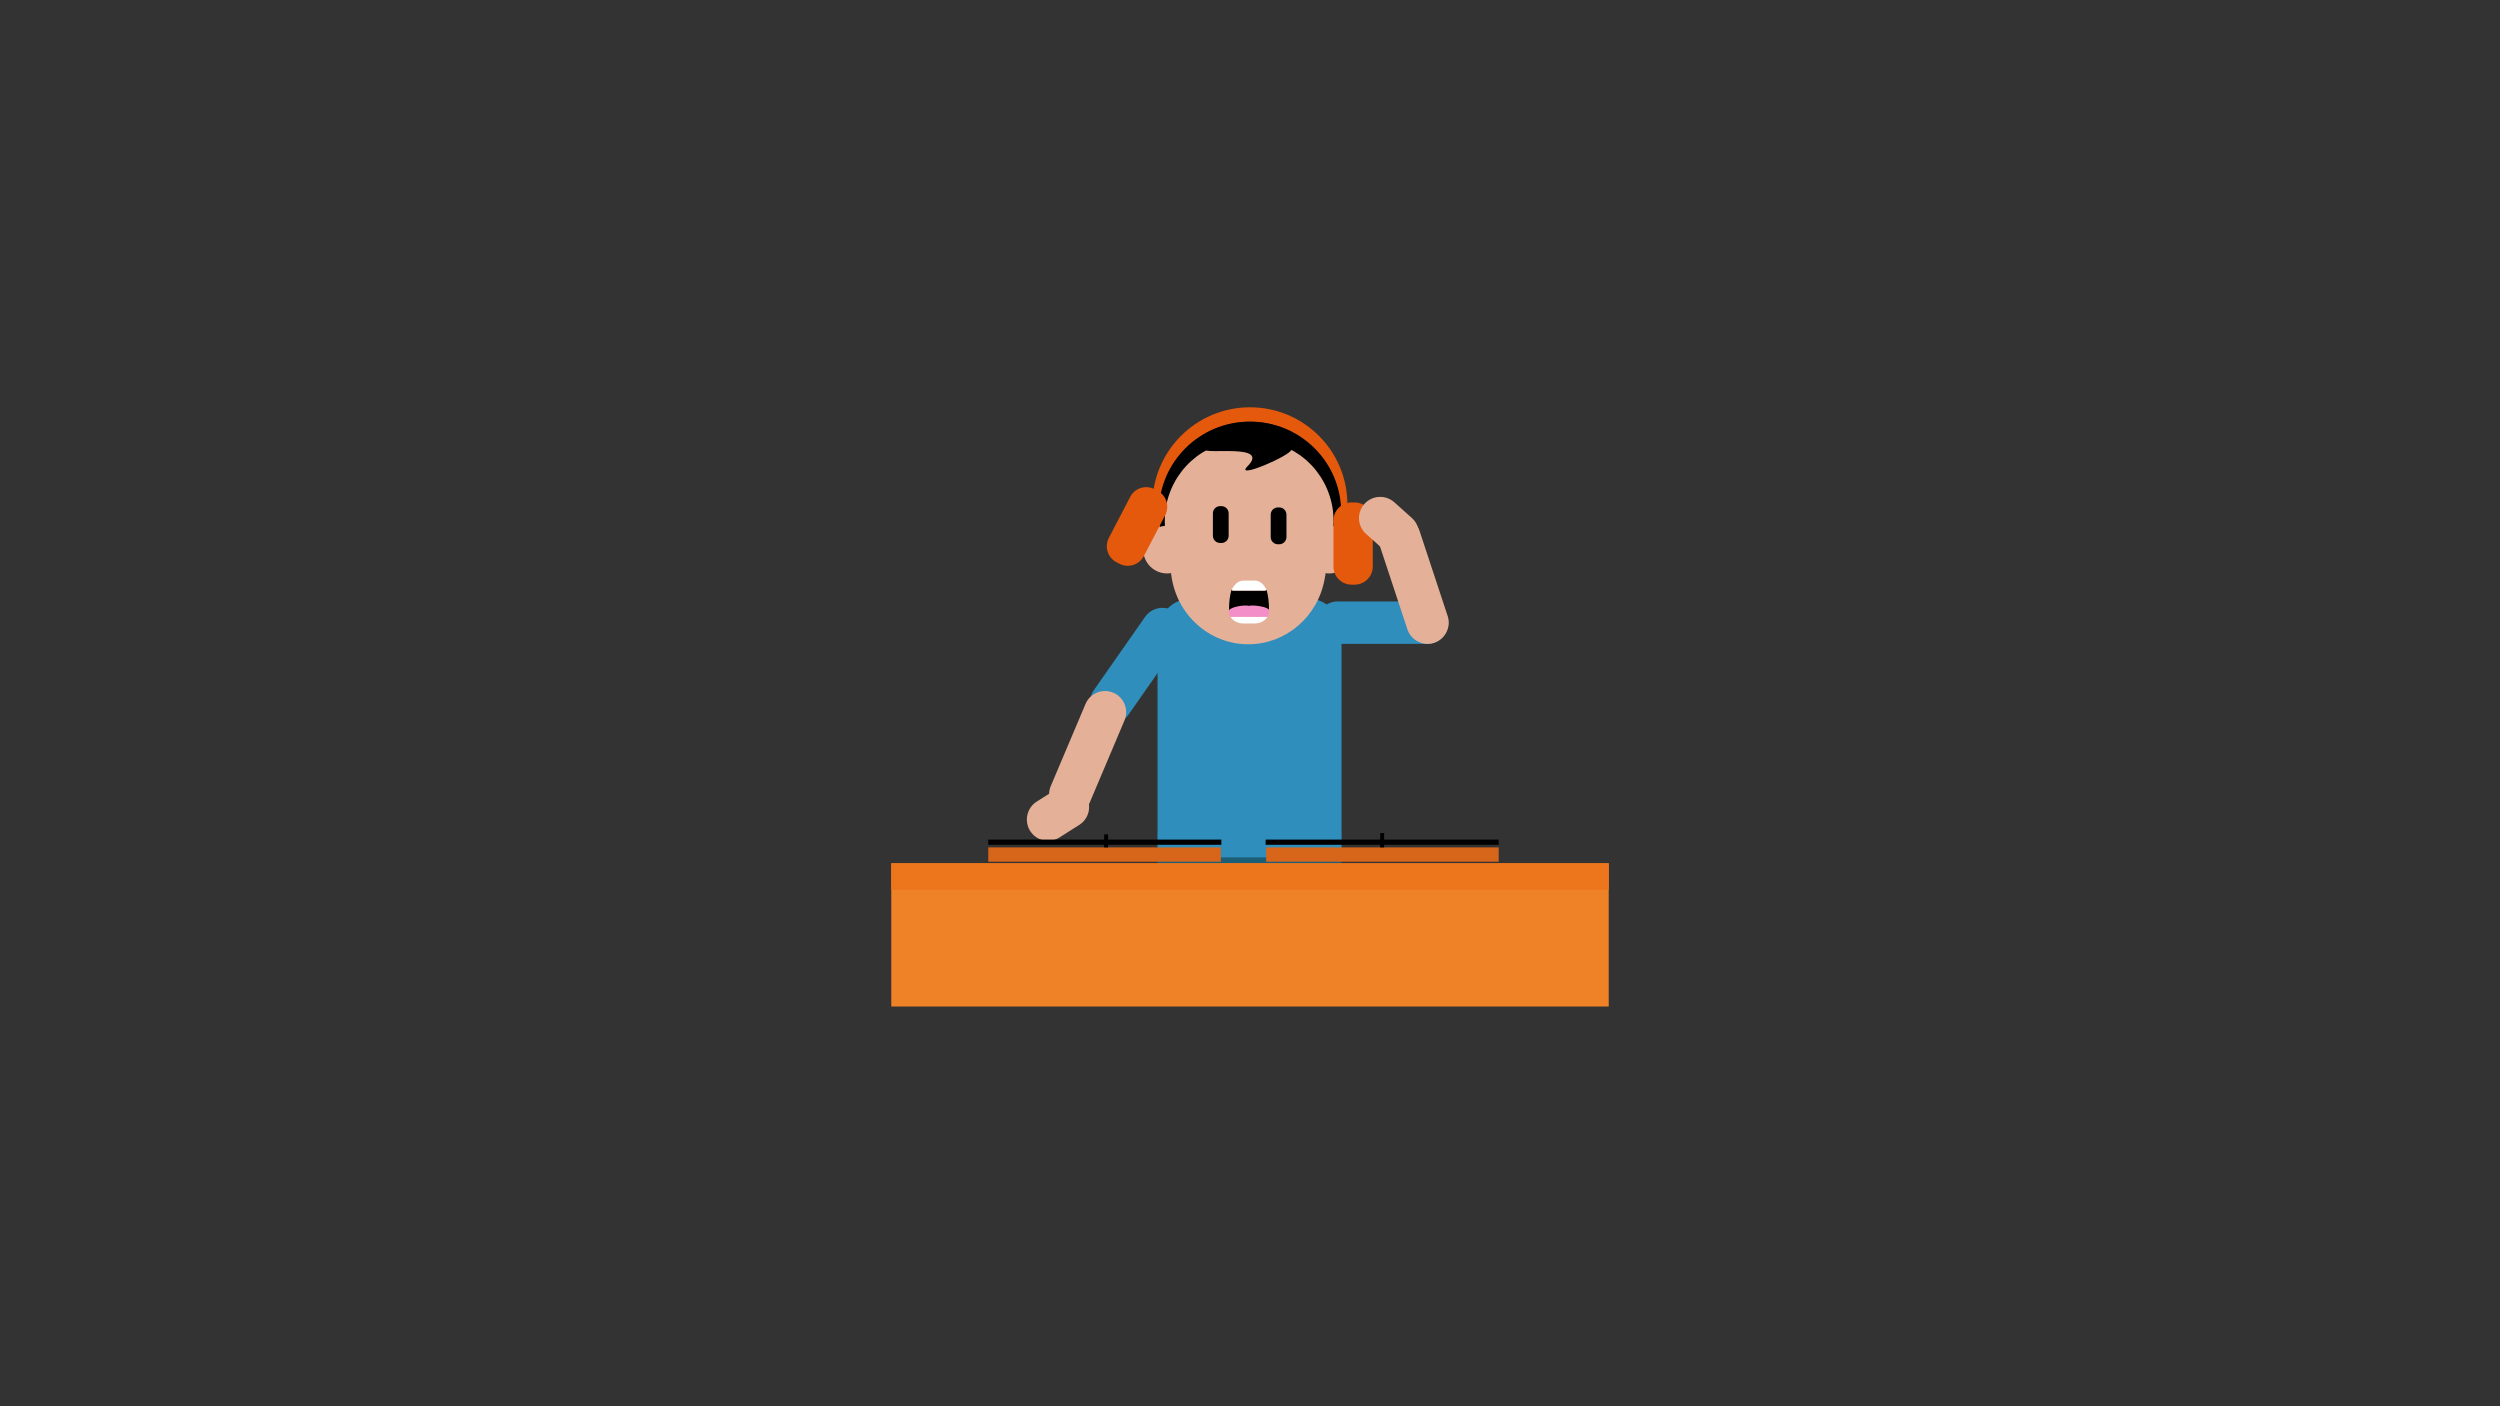 <?xml version="1.0" encoding="utf-8"?>
<!-- Generator: Adobe Illustrator 22.1.0, SVG Export Plug-In . SVG Version: 6.00 Build 0)  -->
<svg version="1.1" id="Ebene_1" xmlns="http://www.w3.org/2000/svg" xmlns:xlink="http://www.w3.org/1999/xlink" x="0px" y="0px"
	 viewBox="0 0 1920 1080" style="enable-background:new 0 0 1920 1080;" xml:space="preserve">
<rect x="0" y="0" width="1920" height="1080" fill="#333333" stroke="none"/>
<style type="text/css">
	.st0{fill:#1D5E77;}
	.st1{fill:#E5590C;}
	.st2{fill:#2F8EBC;}
	.st3{fill:#E4B198;}
	.st4{fill:#FFFFFF;}
	.st5{fill:#F48EC8;}
	.st6{fill:#EF8126;}
	.st7{fill:#ED751B;}
	.st8{fill:#D8661A;}
</style>
<g>
	<path class="st0" d="M1012.8,710.8H906.4c-9.6,0-17.4-7.8-17.4-17.4v-51.4c0-9.6,7.8-17.4,17.4-17.4h106.4
		c9.6,0,17.4,7.8,17.4,17.4v51.4C1030.2,703,1022.4,710.8,1012.8,710.8z"/>
	<path class="st1" d="M960,312.8c-41.4,0-75,33.6-75,75c0,40.2,31.7,73,71.4,74.9c-36.7-1.9-65.9-32.2-65.9-69.4
		c0-38.4,31.1-69.4,69.4-69.4s69.4,31.1,69.4,69.4c0,37.2-29.2,67.5-65.9,69.4c39.8-1.9,71.4-34.7,71.4-74.9
		C1035,346.4,1001.4,312.8,960,312.8z"/>
	<ellipse cx="960" cy="393.3" rx="70" ry="69.5"/>
	<path class="st2" d="M1030.2,658.5H889V486c0-14.6,11.9-26.5,26.5-26.5h88.3c14.6,0,26.5,11.9,26.5,26.5v172.5H1030.2z"/>
	<circle class="st3" cx="1020.8" cy="422.1" r="18.3"/>
	<circle class="st3" cx="896.3" cy="422.1" r="18.3"/>
	<path class="st3" d="M1023.6,391.5c-4-29.3-28.5-52.7-59.1-52.7h-10.3c-30.5,0-55.1,23.4-59.1,52.8c-0.7,5.5-0.8,11.2,0,16.9
		l4.5,33.5c4.1,30.3,29.3,52.8,59.1,52.8c28.9,0,53.7-21.3,58.7-50.6l5.8-33.5C1024.4,404.1,1024.4,397.6,1023.6,391.5z"/>
	<path d="M938.1,417H937c-3,0-5.5-2.5-5.5-5.5v-17.3c0-3,2.5-5.5,5.5-5.5h1.1c3,0,5.5,2.5,5.5,5.5v17.3
		C943.6,414.5,941.2,417,938.1,417z"/>
	<path d="M982.5,418h-1.1c-3,0-5.5-2.5-5.5-5.5v-17.3c0-3,2.5-5.5,5.5-5.5h1.1c3,0,5.5,2.5,5.5,5.5v17.3
		C988,415.5,985.5,418,982.5,418z"/>
	<path class="st2" d="M1096,494.5h-68.6c-9,0-16.3-7.3-16.3-16.3l0,0c0-9,7.3-16.3,16.3-16.3h68.6c9,0,16.3,7.3,16.3,16.3l0,0
		C1112.3,487.1,1105,494.5,1096,494.5z"/>
	<path class="st3" d="M1090.3,408l21.5,65.1c2.8,8.5-1.8,17.7-10.3,20.6l0,0c-8.5,2.8-17.7-1.8-20.6-10.3l-21.5-65.1
		c-2.8-8.5,1.8-17.7,10.3-20.6l0,0C1078.2,394.8,1087.5,399.5,1090.3,408z"/>
	<path d="M992,345c0,4.7-44.4,23.7-34,13.2c18-18.1-33-8.6-33-13.2c0-4.6,23.5-13.2,37-13.2S992,340.4,992,345z"/>
	<path class="st2" d="M840.1,530l39.3-56.2c5.2-7.4,15.3-9.2,22.7-4l0,0c7.4,5.2,9.2,15.3,4,22.7l-39.3,56.2
		c-5.2,7.4-15.3,9.2-22.7,4l0,0C836.8,547.5,835,537.5,840.1,530z"/>
	<path class="st3" d="M807,603.7l26.7-63.1c3.5-8.3,13.1-12.1,21.3-8.6l0,0c8.3,3.5,12.1,13.1,8.6,21.3l-26.7,63.1
		c-3.5,8.3-13.1,12.1-21.3,8.6l0,0C807.4,621.5,803.5,612,807,603.7z"/>
	<path class="st3" d="M796.1,615.7l15.3-9.7c7.5-4.8,17.6-2.6,22.4,5l0.1,0.1c4.8,7.5,2.6,17.6-5,22.4l-15.3,9.7
		c-7.5,4.8-17.6,2.6-22.4-5l-0.1-0.1C786.4,630.5,788.6,620.5,796.1,615.7z"/>
	<path class="st1" d="M1040.5,449h-2.6c-7.6,0-13.8-6.2-13.8-13.8v-35.5c0-7.6,6.2-13.8,13.8-13.8h2.6c7.6,0,13.8,6.2,13.8,13.8
		v35.5C1054.3,442.6,1048.1,449,1040.5,449z"/>
	<path class="st3" d="M1062.6,422.1l-13.5-12.1c-6.7-6-7.2-16.2-1.3-22.9l0.1-0.1c6-6.7,16.2-7.2,22.9-1.3l13.5,12.1
		c6.7,6,7.2,16.2,1.3,22.9l-0.1,0.1C1079.5,427.5,1069.3,428,1062.6,422.1z"/>
	<path class="st1" d="M859.8,433l-2.3-1.2c-6.8-3.5-9.4-11.9-5.9-18.7l16.4-31.5c3.5-6.8,11.9-9.4,18.7-5.9l2.3,1.2
		c6.8,3.5,9.4,11.9,5.9,18.7L878.5,427C874.9,433.9,866.5,436.5,859.8,433z"/>
	<g>
		<path d="M972.7,453c-0.4,0.4-0.9,0.7-1.4,0.7h-24.1c-0.5,0-1-0.2-1.4-0.7c-1.2,4.1-1.9,9.1-1.9,14.5v2.2c1.9-2.2,4.5-3.5,7.4-3.5
			h16.5c2.6,0,5,1.1,6.8,2.9v-1.6C974.6,462.1,973.9,457.1,972.7,453z"/>
		<path class="st4" d="M971.3,453.5c0.5,0,1-0.2,1.4-0.4c-2-4.4-5.2-7.2-8.9-7.2h-9c-3.7,0-6.9,2.9-8.9,7.2c0.4,0.3,0.9,0.4,1.4,0.4
			H971.3z"/>
		<g>
			<path class="st5" d="M972.8,473.8c0.2,0,0.4,0,0.5,0c0.8-1.1,1.3-2.5,1.3-3.8v-1.7c-1.8-2.5-12.4-3.9-15.4-3l0,0
				c-3-0.9-13.5,0.5-15.4,3.5v1.2c0,1.4,0.5,2.7,1.3,3.8c0,0,0,0,0.1,0H972.8z"/>
			<path class="st4" d="M954.7,478.8h9c4.1,0,7.8-2,9.6-4.9c-0.2,0-0.4-0.1-0.5-0.1h-27.6c0,0,0,0-0.1,0
				C946.9,476.8,950.6,478.8,954.7,478.8z"/>
		</g>
	</g>
	<rect x="684.5" y="663" class="st6" width="551" height="110"/>
	<rect x="684.5" y="663" class="st7" width="551" height="20.3"/>
	<rect x="759" y="650.8" class="st8" width="178.6" height="11"/>
	<rect x="972.4" y="650.8" class="st8" width="178.6" height="11"/>
	<rect x="759" y="644.8" width="179" height="4"/>
	<rect x="972" y="644.8" width="179" height="4"/>
	<rect x="848" y="640.8" width="3" height="10"/>
	<rect x="1060" y="639.8" width="3" height="11"/>
</g>
</svg>
